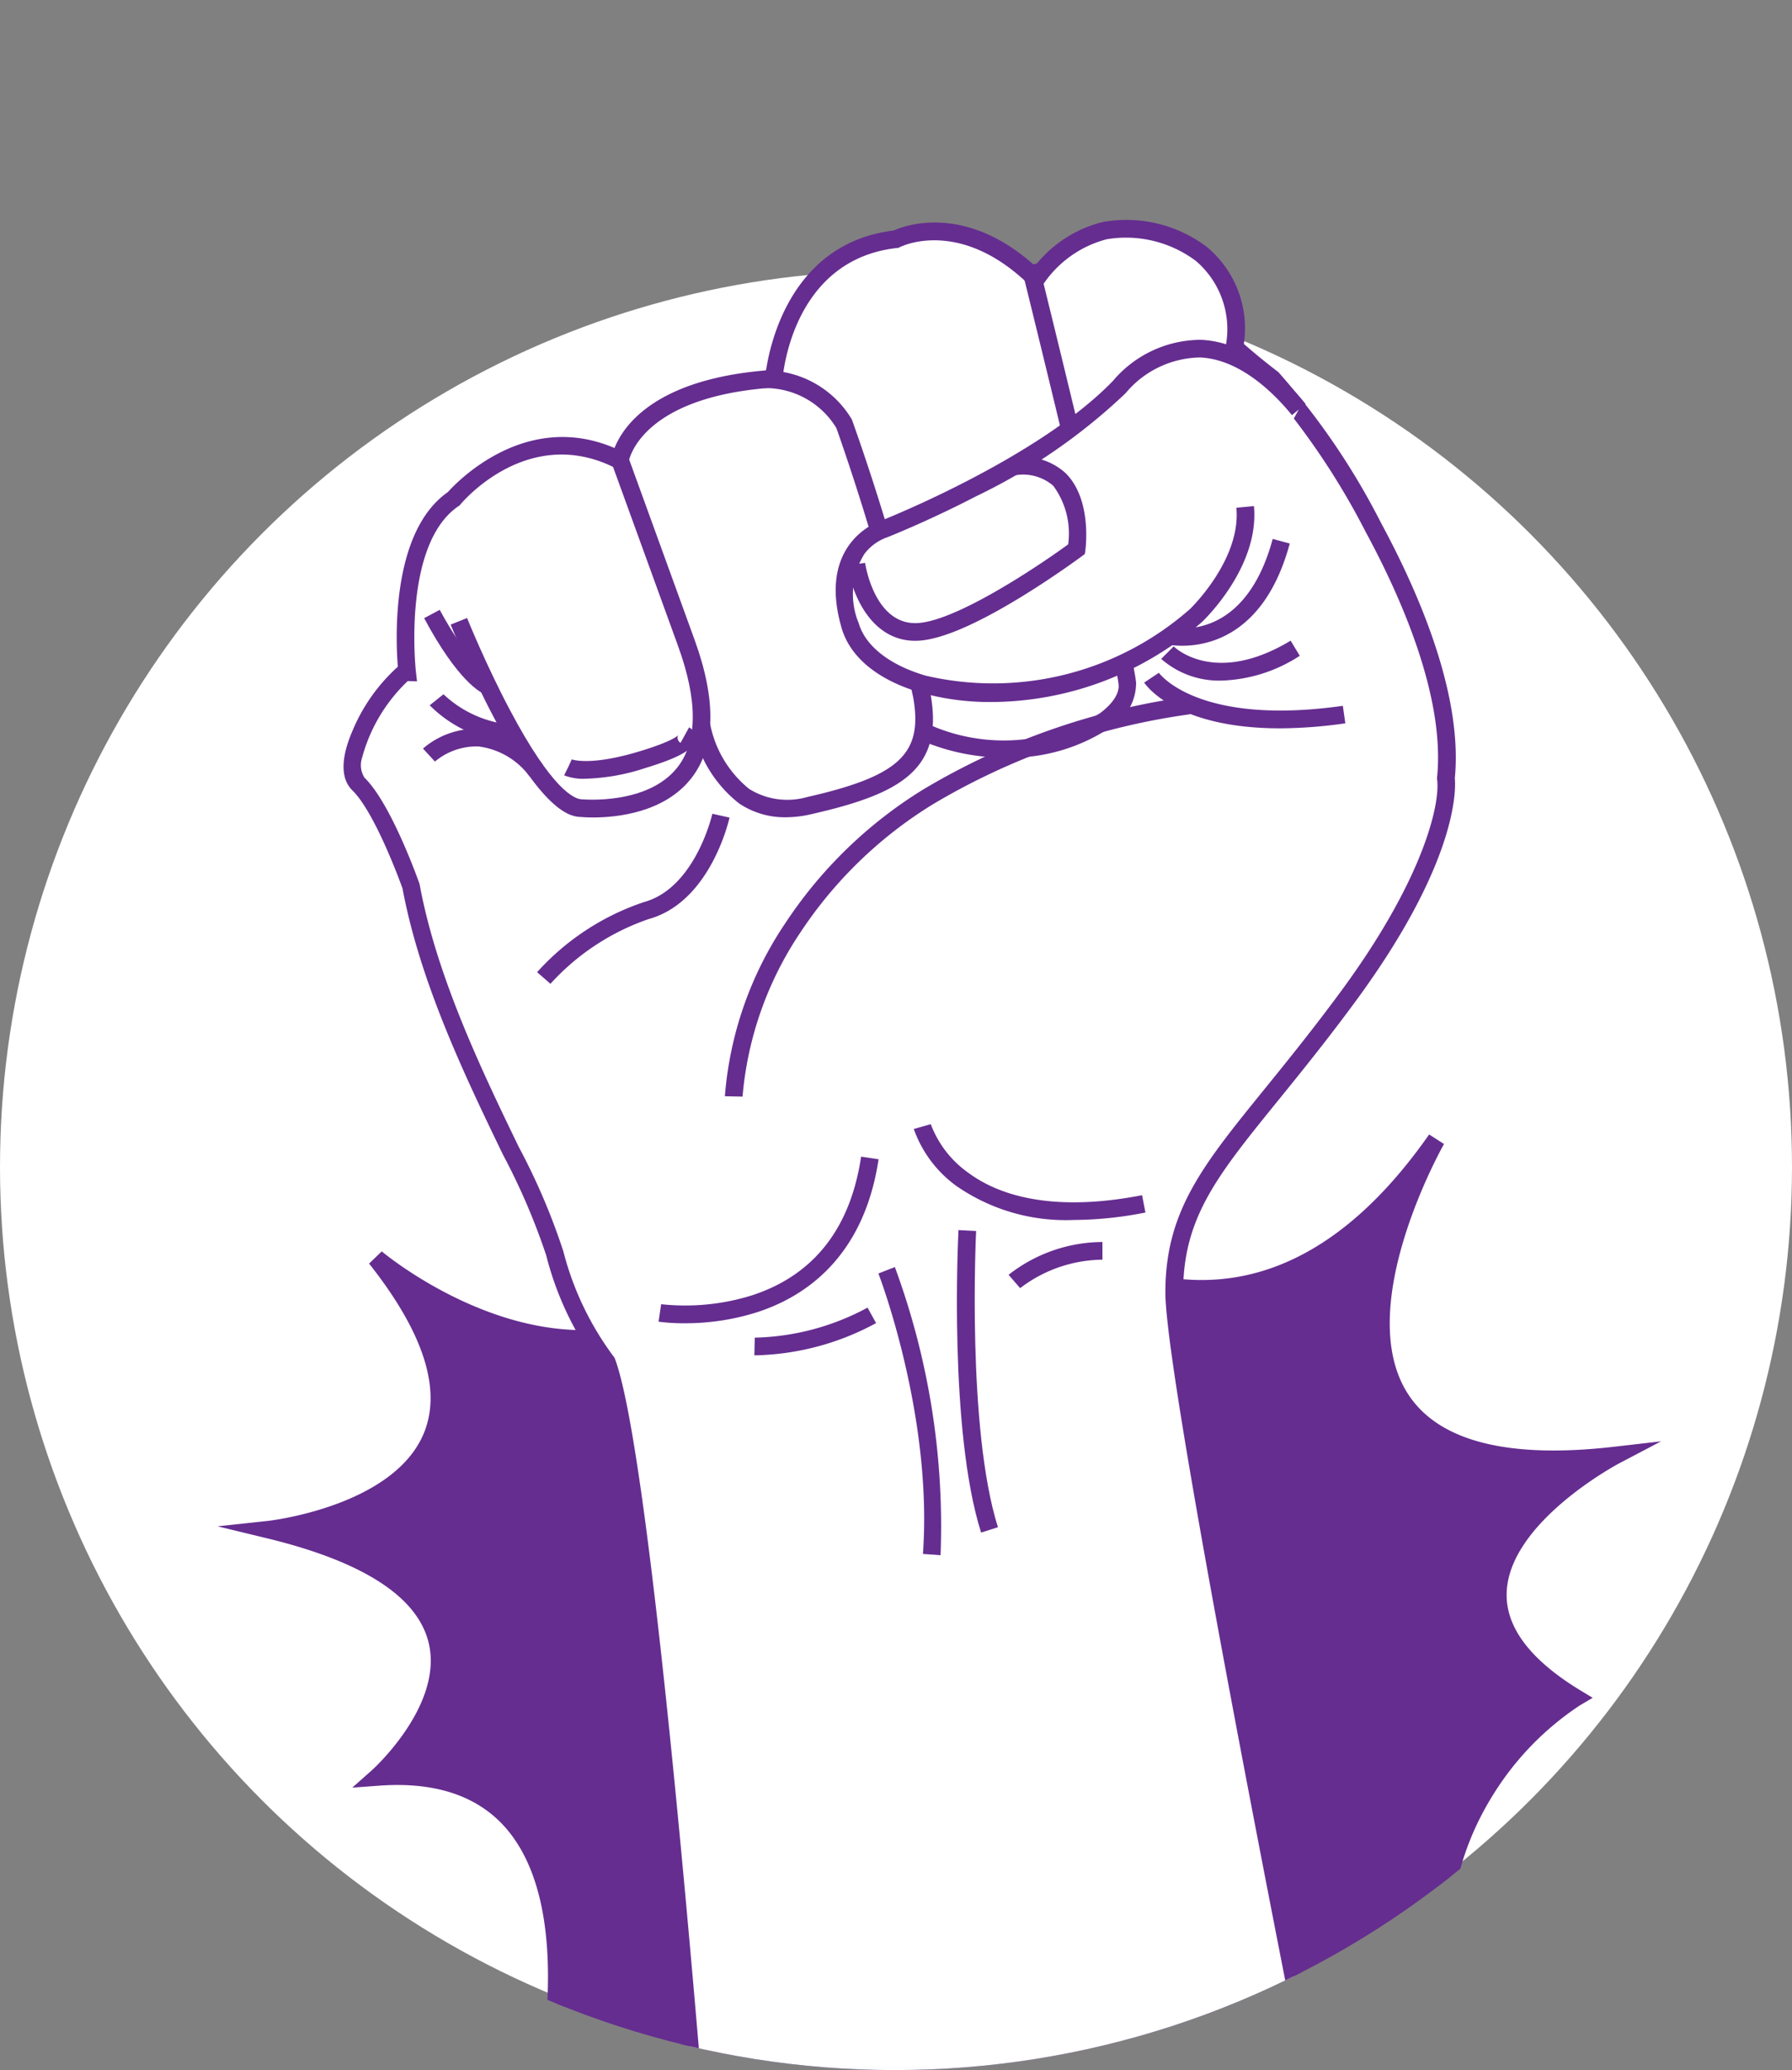 <svg xmlns="http://www.w3.org/2000/svg" xmlns:xlink="http://www.w3.org/1999/xlink" width="94" height="108.555" viewBox="0 0 94 108.555">
  <rect x="0" y="0" width="94" height="108.555" fill="#808080" stroke="none"/>
  <defs>
    <clipPath id="clip-path">
      <path id="Path_1628" data-name="Path 1628" d="M2014.071,2182.382a46.943,46.943,0,0,1-93.886,0c0-25.926,21.017-61.612,46.943-61.612S2014.071,2156.456,2014.071,2182.382Z" transform="translate(-1920.185 -2120.77)" fill="none"/>
    </clipPath>
  </defs>
  <g id="Group_1703" data-name="Group 1703" transform="translate(-1920.185 -2120.77)">
    <circle id="Ellipse_306" data-name="Ellipse 306" cx="47" cy="47" r="47" transform="translate(1920.185 2134.964)" fill="#fff"/>
    <g id="Group_1702" data-name="Group 1702" transform="translate(1920.185 2120.77)">
      <g id="Group_1701" data-name="Group 1701" transform="translate(0 0)" clip-path="url(#clip-path)">
        <g id="Group_1700" data-name="Group 1700" transform="translate(11.414 11.504)">
          <g id="Group_1676" data-name="Group 1676" transform="translate(0 42.889)">
            <path id="Path_1603" data-name="Path 1603" d="M2011.559,2504.571s15.569-1.659,5.616-14.242c0,0,17.206,14.668,25.293-10.54,0,0,16.438,24.176,30.328,4.317,0,0-10.854,18.9,9.371,16.567,0,0-12.334,6.459-2.077,12.7,0,0-10.553,6.187-5.8,19.792,0,0-12.149-5.134-14.39,2.633s-14.954,11.924-14.954,11.924-9.691-20.234-19.446-11.276c0,0,5.738-19.974-8.23-18.915C2017.266,2517.532,2027.523,2508.436,2011.559,2504.571Z" transform="translate(-2008.863 -2478.744)" fill="#652d90"/>
            <path id="Path_1604" data-name="Path 1604" d="M2029.939,2542.563l-.176-.366c-.057-.119-5.76-11.869-12.572-13.183a6.909,6.909,0,0,0-6.143,2.048l-1.213,1.114.454-1.582c.031-.11,3.093-11-.931-15.944-1.475-1.811-3.769-2.612-6.819-2.381l-1.372.1,1.029-.913c.038-.033,3.792-3.418,2.97-6.712-.6-2.4-3.452-4.235-8.478-5.452l-2.587-.626,2.646-.285c.065-.007,6.559-.748,8.165-4.576.964-2.3,0-5.3-2.863-8.918l.664-.64c.067.057,6.748,5.652,13.507,3.726,4.773-1.361,8.489-6.089,11.044-14.054l.29-.9.534.785c.081.119,8.2,11.885,17.562,11.945h.072c4.375,0,8.389-2.567,11.932-7.633l.781.5c-.049.086-4.864,8.592-1.863,13.149,1.612,2.448,5.239,3.366,10.779,2.728l2.47-.285-2.2,1.156c-.058.03-5.785,3.077-5.9,6.788-.057,1.8,1.239,3.517,3.852,5.107l.662.4-.669.393a15.21,15.21,0,0,0-4.547,4.676c-2.614,4.177-2.969,9.077-1.053,14.563l.344.985-.961-.406c-.069-.029-6.98-2.9-11.084-.943a4.977,4.977,0,0,0-2.68,3.278c-.964,3.339-3.833,6.417-8.53,9.146a38.873,38.873,0,0,1-6.726,3.089Zm-13.964-14.594a7.353,7.353,0,0,1,1.393.135c6.637,1.281,11.984,11.219,13.047,13.32,2.1-.761,12.342-4.779,14.275-11.479a5.868,5.868,0,0,1,3.173-3.858c3.581-1.708,8.811-.175,10.92.575-2.055-6.715-.365-11.549,1.471-14.465a16.542,16.542,0,0,1,4.227-4.538c-2.513-1.678-3.754-3.541-3.689-5.543.092-2.865,2.852-5.25,4.719-6.542-4.836.253-8.1-.855-9.712-3.305-1.4-2.133-1.515-5.17-.329-9.027.176-.572.367-1.117.561-1.624-3.151,3.383-6.634,5.089-10.387,5.057-4.093-.027-8.564-2.178-12.927-6.221a41.376,41.376,0,0,1-4.854-5.384c-2.65,7.761-6.479,12.4-11.392,13.8-4.831,1.375-9.48-.719-12.124-2.337,1.832,2.956,2.311,5.518,1.421,7.637-1.218,2.9-4.675,4.206-6.912,4.761,4.189,1.307,6.613,3.184,7.213,5.6.692,2.781-1.237,5.456-2.418,6.776a7.921,7.921,0,0,1,6.429,2.762c1.831,2.248,2.569,5.766,2.2,10.457a36.611,36.611,0,0,1-.756,4.967A7.6,7.6,0,0,1,2015.975,2527.969Z" transform="translate(-1994.102 -2473.018)" fill="#652d90"/>
          </g>
          <g id="Group_1699" data-name="Group 1699" transform="translate(6.606)">
            <g id="Group_1697" data-name="Group 1697">
              <g id="Group_1677" data-name="Group 1677">
                <path id="Path_1605" data-name="Path 1605" d="M2059.049,2312.264s-3.453-48.131-5.83-54.534a16.131,16.131,0,0,1-2.729-5.7c-.792-3.292-6.1-11.449-7.539-19.252,0,0-1.431-4.065-2.759-5.358s1.842-5.893,2.555-5.868c0,0-.785-6.911,2.444-9.093,0,0,3.763-4.543,8.723-2.009,0,0,.463-3.783,8.069-4.287,0,0,.468-6.654,6.41-7.317,0,0,3.414-1.757,7.35,2.1,0,0,3.07-4.975,8.651-1.334a5.17,5.17,0,0,1,1.753,4.921s.856.775,2.015,1.658,9.89,12.91,9.076,20.931c0,0,.56,3.729-5.157,11.481s-9.09,9.937-9.093,15.477,9.814,53.693,9.814,53.693" transform="translate(-2039.409 -2197.81)" fill="#fff"/>
                <path id="Path_1606" data-name="Path 1606" d="M2056.061,2309.757c-.034-.479-3.452-47.807-5.778-54.339a16.537,16.537,0,0,1-2.769-5.823,34.428,34.428,0,0,0-2.269-5.282c-1.935-4.005-4.342-8.987-5.268-13.958-.138-.385-1.458-4-2.633-5.146-.613-.6-.614-1.669,0-3.1a9.375,9.375,0,0,1,2.388-3.381c-.116-1.452-.358-7.078,2.625-9.159.448-.5,4.057-4.315,8.741-2.309.455-1.148,2.1-3.587,7.948-4.072.225-1.5,1.384-6.693,6.694-7.334.561-.253,3.74-1.453,7.414,1.853a6.517,6.517,0,0,1,3.556-2.3,7.006,7.006,0,0,1,5.414,1.273,5.545,5.545,0,0,1,1.986,5.12c.305.267.982.848,1.81,1.478a37.464,37.464,0,0,1,5.4,7.937c1.994,3.691,4.278,9,3.856,13.359.053.557.178,4.4-5.25,11.76-1.509,2.046-2.841,3.688-4.016,5.137-3.213,3.962-4.984,6.145-4.986,10.065,0,5.43,9.706,53.119,9.8,53.6l-.908.185c-.4-1.968-9.826-48.263-9.823-53.786,0-4.249,1.956-6.657,5.193-10.648,1.169-1.441,2.494-3.075,3.99-5.1,4.392-5.955,5.238-9.892,5.071-11.142l-.007-.053.005-.058c.42-4.136-1.8-9.284-3.745-12.875a38.47,38.47,0,0,0-5.151-7.641c-1.161-.885-2.01-1.65-2.046-1.683l-.178-.161.029-.239a4.7,4.7,0,0,0-1.559-4.485,6.115,6.115,0,0,0-4.682-1.138,5.771,5.771,0,0,0-3.309,2.337l-.305.49-.413-.4c-3.63-3.554-6.688-2.08-6.816-2.016l-.074.037-.084.01c-5.48.612-5.98,6.634-6,6.89l-.029.4-.4.027c-7.069.469-7.636,3.851-7.641,3.885l-.092.641-.578-.29c-4.563-2.332-8.011,1.719-8.156,1.893l-.042.051-.055.037c-2.962,2-2.25,8.591-2.243,8.657l.061.535-.483-.017a8.619,8.619,0,0,0-2.4,4.03,1.218,1.218,0,0,0,.131,1.041c1.391,1.353,2.813,5.366,2.873,5.536l.019.07c.9,4.86,3.282,9.794,5.2,13.759a33.931,33.931,0,0,1,2.336,5.469,15.8,15.8,0,0,0,2.64,5.522l.047.059.026.07c2.373,6.392,5.717,52.694,5.858,54.662Z" transform="translate(-2036.883 -2195.269)" fill="#652d90"/>
              </g>
              <g id="Group_1678" data-name="Group 1678" transform="translate(5.62 12.478)">
                <path id="Path_1607" data-name="Path 1607" d="M2080.754,2294.965c-.338,0-.57-.019-.641-.025-.472-.015-1.864-.111-4.547-5.174-1.29-2.434-2.281-4.891-2.291-4.915l.86-.346c.01.024.985,2.442,2.253,4.833,2.218,4.185,3.375,4.665,3.768,4.677l.032,0c.034,0,3.436.313,4.992-1.689,1.054-1.357,1.061-3.5.021-6.36l-3.476-9.573.871-.316,3.475,9.573c1.157,3.185,1.1,5.623-.164,7.248C2084.483,2294.731,2081.952,2294.965,2080.754,2294.965Z" transform="translate(-2073.276 -2276.079)" fill="#652d90"/>
              </g>
              <g id="Group_1679" data-name="Group 1679" transform="translate(18.311 7.925)">
                <path id="Path_1608" data-name="Path 1608" d="M2160.352,2270.022a4.3,4.3,0,0,1-2.442-.721,6.652,6.652,0,0,1-2.445-4.047l.914-.156a5.8,5.8,0,0,0,2.051,3.436,3.78,3.78,0,0,0,3.039.428c4.84-1.1,6.089-2.271,5.568-5.225a122.616,122.616,0,0,0-4.028-14.121,4.352,4.352,0,0,0-3.8-2.1l.053-.925a5.257,5.257,0,0,1,4.56,2.577,119.779,119.779,0,0,1,4.127,14.406c.7,3.954-1.566,5.22-6.275,6.29A5.97,5.97,0,0,1,2160.352,2270.022Z" transform="translate(-2155.465 -2246.593)" fill="#652d90"/>
              </g>
              <g id="Group_1680" data-name="Group 1680" transform="translate(30.383 2.291)">
                <path id="Path_1609" data-name="Path 1609" d="M2237.991,2236.046a11.2,11.2,0,0,1-4.35-.87l.36-.854a9.617,9.617,0,0,0,8.938-.608c.667-.495,1.023-1.042.975-1.5-.225-2.149-5.049-21.685-5.1-21.882l.9-.223c.2.807,4.888,19.8,5.119,22.008a2.713,2.713,0,0,1-1.345,2.342A9.5,9.5,0,0,1,2237.991,2236.046Z" transform="translate(-2233.641 -2210.109)" fill="#652d90"/>
              </g>
              <g id="Group_1681" data-name="Group 1681" transform="translate(25.82 6.31)">
                <path id="Path_1610" data-name="Path 1610" d="M2228.1,2247.438c.283,2.983-2.576,5.691-2.576,5.691-6.748,5.941-16.915,4.715-18.138.539s1.744-5.059,1.744-5.059,8.29-3.237,12.368-7.457,7.782-.838,9.42,1.179" transform="translate(-2206.632 -2238.667)" fill="#fff"/>
                <path id="Path_1611" data-name="Path 1611" d="M2212.255,2255.13a13.387,13.387,0,0,1-3.7-.492c-2.227-.645-3.7-1.844-4.149-3.377-1.268-4.331,1.688-5.505,2.026-5.623.259-.1,8.283-3.294,12.2-7.344a6.05,6.05,0,0,1,4.611-2.158c2.37.1,4.3,1.887,5.5,3.367l-.719.584c-.886-1.09-2.69-2.933-4.822-3.025a5.182,5.182,0,0,0-3.905,1.876,30.537,30.537,0,0,1-7.833,5.4c-2.574,1.333-4.678,2.158-4.7,2.166l-.036.012a2.564,2.564,0,0,0-1.127.843,3.98,3.98,0,0,0-.3,3.642c.352,1.2,1.634,2.2,3.518,2.748a15.625,15.625,0,0,0,13.862-3.5c.13-.126,2.681-2.644,2.428-5.306l.922-.088c.3,3.171-2.595,5.955-2.718,6.071l-.012.011A16.846,16.846,0,0,1,2212.255,2255.13Z" transform="translate(-2204.095 -2236.13)" fill="#652d90"/>
              </g>
              <g id="Group_1682" data-name="Group 1682" transform="translate(20.004 25.035)">
                <path id="Path_1612" data-name="Path 1612" d="M2167.353,2378.361l-.926-.018a18.832,18.832,0,0,1,3.177-9.087,23.256,23.256,0,0,1,7.244-7.011,36.8,36.8,0,0,1,13.841-4.85l.146.915a35.889,35.889,0,0,0-13.494,4.72,22.333,22.333,0,0,0-6.959,6.731A18.189,18.189,0,0,0,2167.353,2378.361Z" transform="translate(-2166.427 -2357.394)" fill="#652d90"/>
              </g>
              <g id="Group_1683" data-name="Group 1683" transform="translate(29.913 47.449)">
                <path id="Path_1613" data-name="Path 1613" d="M2238.992,2507.572a10.075,10.075,0,0,1-6.143-1.772,6.266,6.266,0,0,1-2.251-3l.892-.251-.446.125.445-.127a5.476,5.476,0,0,0,1.967,2.548c2.068,1.532,5.221,1.939,9.116,1.177l.178.909A19.816,19.816,0,0,1,2238.992,2507.572Z" transform="translate(-2230.598 -2502.549)" fill="#652d90"/>
              </g>
              <g id="Group_1684" data-name="Group 1684" transform="translate(16.525 49.152)">
                <path id="Path_1614" data-name="Path 1614" d="M2145.272,2522.312a10.1,10.1,0,0,1-1.377-.082l.136-.917a11.748,11.748,0,0,0,4.789-.473c3.219-1.059,5.137-3.5,5.7-7.265l.916.137c-.777,5.17-3.889,7.214-6.362,8.018A12.464,12.464,0,0,1,2145.272,2522.312Z" transform="translate(-2143.895 -2513.576)" fill="#652d90"/>
              </g>
              <g id="Group_1685" data-name="Group 1685" transform="translate(26.442 12.481)">
                <path id="Path_1615" data-name="Path 1615" d="M2211.674,2285.712h-.01c-2.379,0-3.359-2.593-3.545-3.959l.918-.124-.459.063.459-.065c0,.031.463,3.159,2.631,3.159h.007c1.948,0,6.292-2.873,8.015-4.132a4.222,4.222,0,0,0-.785-3.072,2.422,2.422,0,0,0-2.154-.517l-.132-.917a3.29,3.29,0,0,1,2.942.78c1.383,1.377,1.043,3.934,1.028,4.042l-.027.192-.156.116c-.015.011-1.5,1.112-3.292,2.2C2214.672,2284.962,2212.842,2285.712,2211.674,2285.712Z" transform="translate(-2208.119 -2276.094)" fill="#652d90"/>
              </g>
              <g id="Group_1686" data-name="Group 1686" transform="translate(43.254 16.756)">
                <path id="Path_1616" data-name="Path 1616" d="M2317.746,2309.382a3.754,3.754,0,0,1-.754-.066l.21-.9c.155.035,3.811.793,5.276-4.634l.894.241C2322.086,2308.787,2319.137,2309.382,2317.746,2309.382Z" transform="translate(-2316.992 -2303.78)" fill="#652d90"/>
              </g>
              <g id="Group_1687" data-name="Group 1687" transform="translate(42.889 22.092)">
                <path id="Path_1617" data-name="Path 1617" d="M2317.8,2340.429a4.6,4.6,0,0,1-3.172-1.138l.656-.655c.087.085,2.191,2.076,6.135-.3l.479.793A7.948,7.948,0,0,1,2317.8,2340.429Z" transform="translate(-2314.627 -2338.335)" fill="#652d90"/>
              </g>
              <g id="Group_1688" data-name="Group 1688" transform="translate(41.999 23.782)">
                <path id="Path_1618" data-name="Path 1618" d="M2315.99,2352.188c-5.479,0-7.048-2.281-7.124-2.4l.772-.512c.02.028,2.028,2.808,9.65,1.732l.129.917A24.6,24.6,0,0,1,2315.99,2352.188Z" transform="translate(-2308.867 -2349.28)" fill="#652d90"/>
              </g>
              <g id="Group_1689" data-name="Group 1689" transform="translate(10.157 31.17)">
                <path id="Path_1619" data-name="Path 1619" d="M2103.358,2406.043l-.7-.61a13.165,13.165,0,0,1,5.6-3.674c2.7-.738,3.584-4.594,3.593-4.633l.9.2c-.04.181-1.021,4.443-4.253,5.326A12.4,12.4,0,0,0,2103.358,2406.043Z" transform="translate(-2102.661 -2397.126)" fill="#652d90"/>
              </g>
              <g id="Group_1690" data-name="Group 1690" transform="translate(4.521 24.903)">
                <path id="Path_1620" data-name="Path 1620" d="M2070.46,2359.068a6.667,6.667,0,0,1-4.3-1.948l.726-.576-.363.288.361-.29a5.947,5.947,0,0,0,3.7,1.608Z" transform="translate(-2066.162 -2356.542)" fill="#652d90"/>
              </g>
              <g id="Group_1691" data-name="Group 1691" transform="translate(4.228 20.476)">
                <path id="Path_1621" data-name="Path 1621" d="M2067.437,2332.289c-.219-.085-1.4-.676-3.171-3.981l.817-.437c.656,1.225,1.966,3.274,2.689,3.554Z" transform="translate(-2064.266 -2327.871)" fill="#652d90"/>
              </g>
              <g id="Group_1692" data-name="Group 1692" transform="translate(4.168 26.707)">
                <path id="Path_1622" data-name="Path 1622" d="M2069.473,2370.734a3.944,3.944,0,0,0-2.69-1.578,3.4,3.4,0,0,0-2.279.792l-.627-.681a4.285,4.285,0,0,1,2.949-1.036,4.815,4.815,0,0,1,3.35,1.9Z" transform="translate(-2063.877 -2368.223)" fill="#652d90"/>
              </g>
              <g id="Group_1693" data-name="Group 1693" transform="translate(21.55 57.067)">
                <path id="Path_1623" data-name="Path 1623" d="M2176.528,2567.337h-.089l.023-.926a13.023,13.023,0,0,0,5.914-1.575l.448.811A13.836,13.836,0,0,1,2176.528,2567.337Z" transform="translate(-2176.439 -2564.835)" fill="#652d90"/>
              </g>
              <g id="Group_1694" data-name="Group 1694" transform="translate(34.886 53.627)">
                <path id="Path_1624" data-name="Path 1624" d="M2263.411,2544.974l-.606-.7a8.031,8.031,0,0,1,4.922-1.72l0,.927A7.217,7.217,0,0,0,2263.411,2544.974Z" transform="translate(-2262.805 -2542.554)" fill="#652d90"/>
              </g>
              <g id="Group_1695" data-name="Group 1695" transform="translate(32.176 53.003)">
                <path id="Path_1625" data-name="Path 1625" d="M2246.522,2554.379c-1.7-5.369-1.208-15.436-1.186-15.862l.925.047c-.005.1-.5,10.325,1.144,15.534Z" transform="translate(-2245.254 -2538.517)" fill="#652d90"/>
              </g>
              <g id="Group_1696" data-name="Group 1696" transform="translate(28.057 54.945)">
                <path id="Path_1626" data-name="Path 1626" d="M2221.836,2566.2l-.924-.067c.524-7.261-2.307-14.634-2.336-14.708l.863-.336A39.261,39.261,0,0,1,2221.836,2566.2Z" transform="translate(-2218.576 -2551.093)" fill="#652d90"/>
              </g>
            </g>
            <g id="Group_1698" data-name="Group 1698" transform="translate(11.571 26.643)">
              <path id="Path_1627" data-name="Path 1627" d="M2112.96,2370.5a2.7,2.7,0,0,1-1.14-.178l.206-.415.193-.421c.009,0,.947.374,3.588-.431,1.716-.523,1.979-.815,2-.846a.275.275,0,0,0-.03.2.307.307,0,0,0,.15.209l.448-.811a.618.618,0,0,1,.32.6c-.045.455-.507.891-2.62,1.534A10.911,10.911,0,0,1,2112.96,2370.5Z" transform="translate(-2111.819 -2367.811)" fill="#652d90"/>
            </g>
          </g>
        </g>
      </g>
    </g>
  </g>
</svg>
